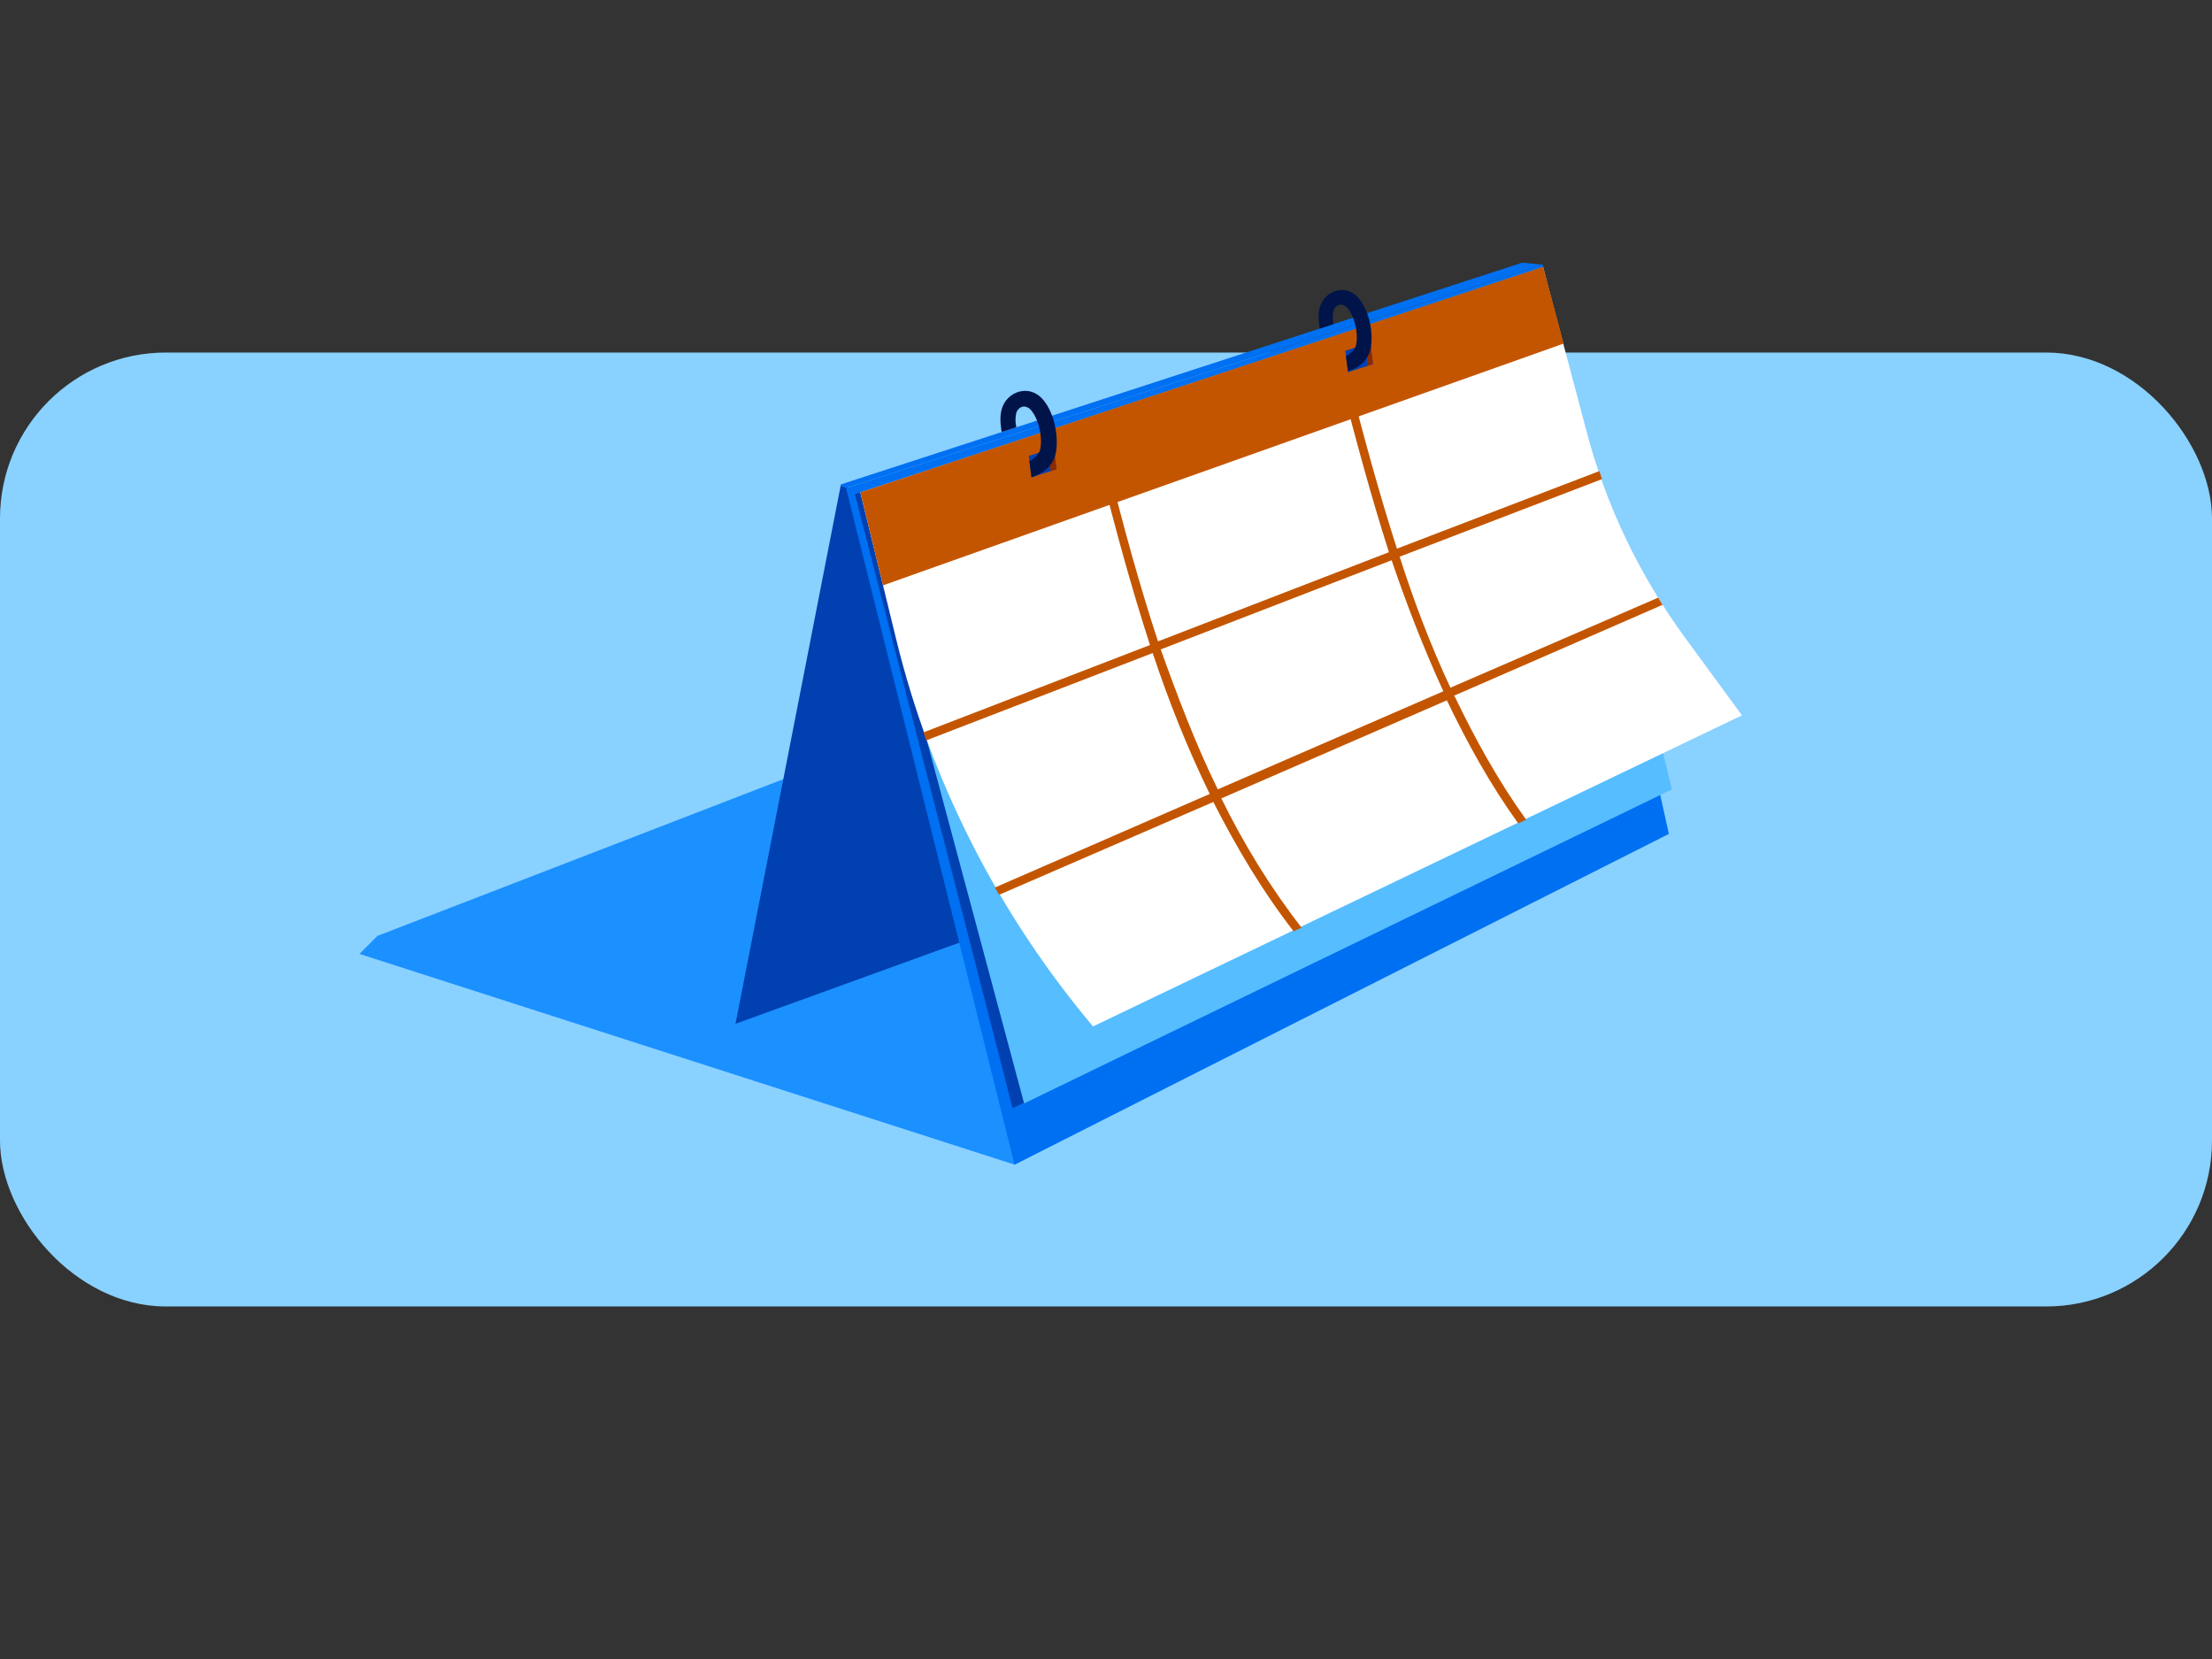 <svg width="320" height="240" viewBox="0 0 320 240" fill="none" xmlns="http://www.w3.org/2000/svg">
<rect x="0" y="0" width="320" height="240" fill="#333333" stroke="none"/>
<rect y="51" width="320" height="138" rx="24" fill="#89D1FF"/>
<path d="M146.774 168.482L241.172 120.513L175.026 88.894L54.605 135.392L52 137.998L146.774 168.482Z" fill="#1B90FF"/>
<path d="M106.404 148.111L121.624 70.221L124.463 71.255L223.24 38.621L226.171 104.683L106.393 148.111H106.404Z" fill="#0040B0"/>
<path d="M122.395 70.598L146.764 168.478L241.426 120.636L223.172 38.285L122.395 70.598Z" fill="#0070F2"/>
<path d="M121.623 70.209L122.393 70.6L223.17 38.287L220.205 38L121.623 70.083V70.209Z" fill="#0070F2"/>
<path d="M123.682 71.509L146.488 160.32L239.483 115.225L222.47 38.875L123.682 71.498V71.509Z" fill="#0040B0"/>
<path d="M124.463 71.244L148.154 159.629L241.873 114.19L223.24 38.621L124.451 71.244H124.463Z" fill="#56BDFF"/>
<path d="M223.24 38.746L229.436 62.093C232.275 73.059 237.172 83.243 243.873 92.394L252 103.486L158.12 148.489C144.453 132.235 134.647 113.027 129.624 92.394L124.463 71.243L223.24 38.746Z" fill="white"/>
<path d="M197.064 52.162C197.708 51.254 197.835 50.357 197.835 49.84L195.777 50.484C195.777 50.61 195.651 50.874 195.524 51.001C195.398 51.127 195.007 51.392 194.754 51.645L195.007 53.576C195.26 53.576 196.421 52.806 197.064 52.162Z" fill="#00144A"/>
<path fill-rule="evenodd" clip-rule="evenodd" d="M124.463 71.244L127.739 84.681L226.205 49.702L223.24 38.609L124.451 71.232L124.463 71.244Z" fill="#C35500"/>
<path d="M152.832 67.885L149.223 69.046L148.832 65.954L152.441 64.793L152.832 67.885Z" fill="#0040B0"/>
<path d="M198.617 52.678L195.008 53.839L194.617 50.747L198.227 49.586L198.617 52.678Z" fill="#0040B0"/>
<path d="M197.836 52.919L197.537 49.792L198.227 49.574C198.227 49.447 198.618 52.666 198.618 52.666L197.847 52.919H197.836Z" fill="#8D2A00"/>
<path d="M210.342 100.648L240.517 87.498C240.264 87.107 240.126 86.854 239.873 86.463L209.825 99.487C206.986 93.429 204.538 86.98 202.48 80.531L231.758 69.312C231.631 68.921 231.505 68.542 231.367 68.151L202.089 79.371C199.514 71.37 197.319 63.255 195.249 55.254L194.089 55.645C196.146 63.645 198.342 71.761 200.928 79.888L167.523 92.785C164.811 84.532 162.489 76.025 160.431 67.772L159.27 68.163C161.328 76.416 163.65 84.923 166.362 93.314L133.602 105.947C133.728 106.338 133.854 106.717 133.992 107.108L166.753 94.475C169.075 101.441 171.788 108.269 175.007 114.856L143.924 128.397C144.177 128.788 144.315 129.167 144.568 129.431L175.524 116.017C178.881 122.592 182.616 128.914 187.134 134.719L188.295 134.202C183.777 128.397 179.915 122.075 176.685 115.499L209.308 101.315C212.274 107.499 215.63 113.568 219.63 119.109L220.791 118.592C216.791 113.051 213.446 106.982 210.469 100.797L210.342 100.671V100.648ZM176.168 114.189C172.949 107.614 170.363 100.774 167.914 93.946L201.319 81.049C203.514 87.498 205.963 93.82 208.802 100.004L176.179 114.189H176.168Z" fill="#C35500"/>
<path d="M152.441 64.793L151.625 65.092L151.97 68.161L152.832 67.885L152.441 64.793Z" fill="#8D2A00"/>
<path d="M149.224 69.047L148.925 66.725C148.925 66.725 150.281 66.127 150.511 64.874C150.845 63 150.155 60.345 149.028 59.196C148.741 58.897 148.258 58.747 147.902 58.839C147.465 58.954 147.086 59.379 146.994 59.851C146.787 60.943 147.028 61.77 147.04 61.805L144.913 62.495C144.81 61.874 144.557 60.517 144.902 59.23C145.247 57.943 146.247 56.965 147.488 56.644C148.638 56.356 149.799 56.69 150.672 57.575C152.328 59.264 153.167 62.633 152.787 65.276C152.351 68.242 149.362 68.989 149.247 69.035L149.224 69.047Z" fill="#00144A"/>
<path d="M194.997 53.702L194.71 51.518C194.71 51.518 195.986 50.955 196.204 49.782C196.526 48.023 195.871 45.517 194.813 44.437C194.537 44.161 194.089 44.011 193.756 44.103C193.342 44.207 192.985 44.609 192.893 45.058C192.698 46.081 192.916 46.862 192.928 46.885L190.928 47.541C190.824 46.954 190.594 45.69 190.928 44.471C191.261 43.253 192.204 42.345 193.365 42.046C194.445 41.77 195.537 42.092 196.353 42.919C197.905 44.506 198.698 47.678 198.331 50.161C197.917 52.943 195.112 53.656 194.997 53.69V53.702Z" fill="#00144A"/>
</svg>
